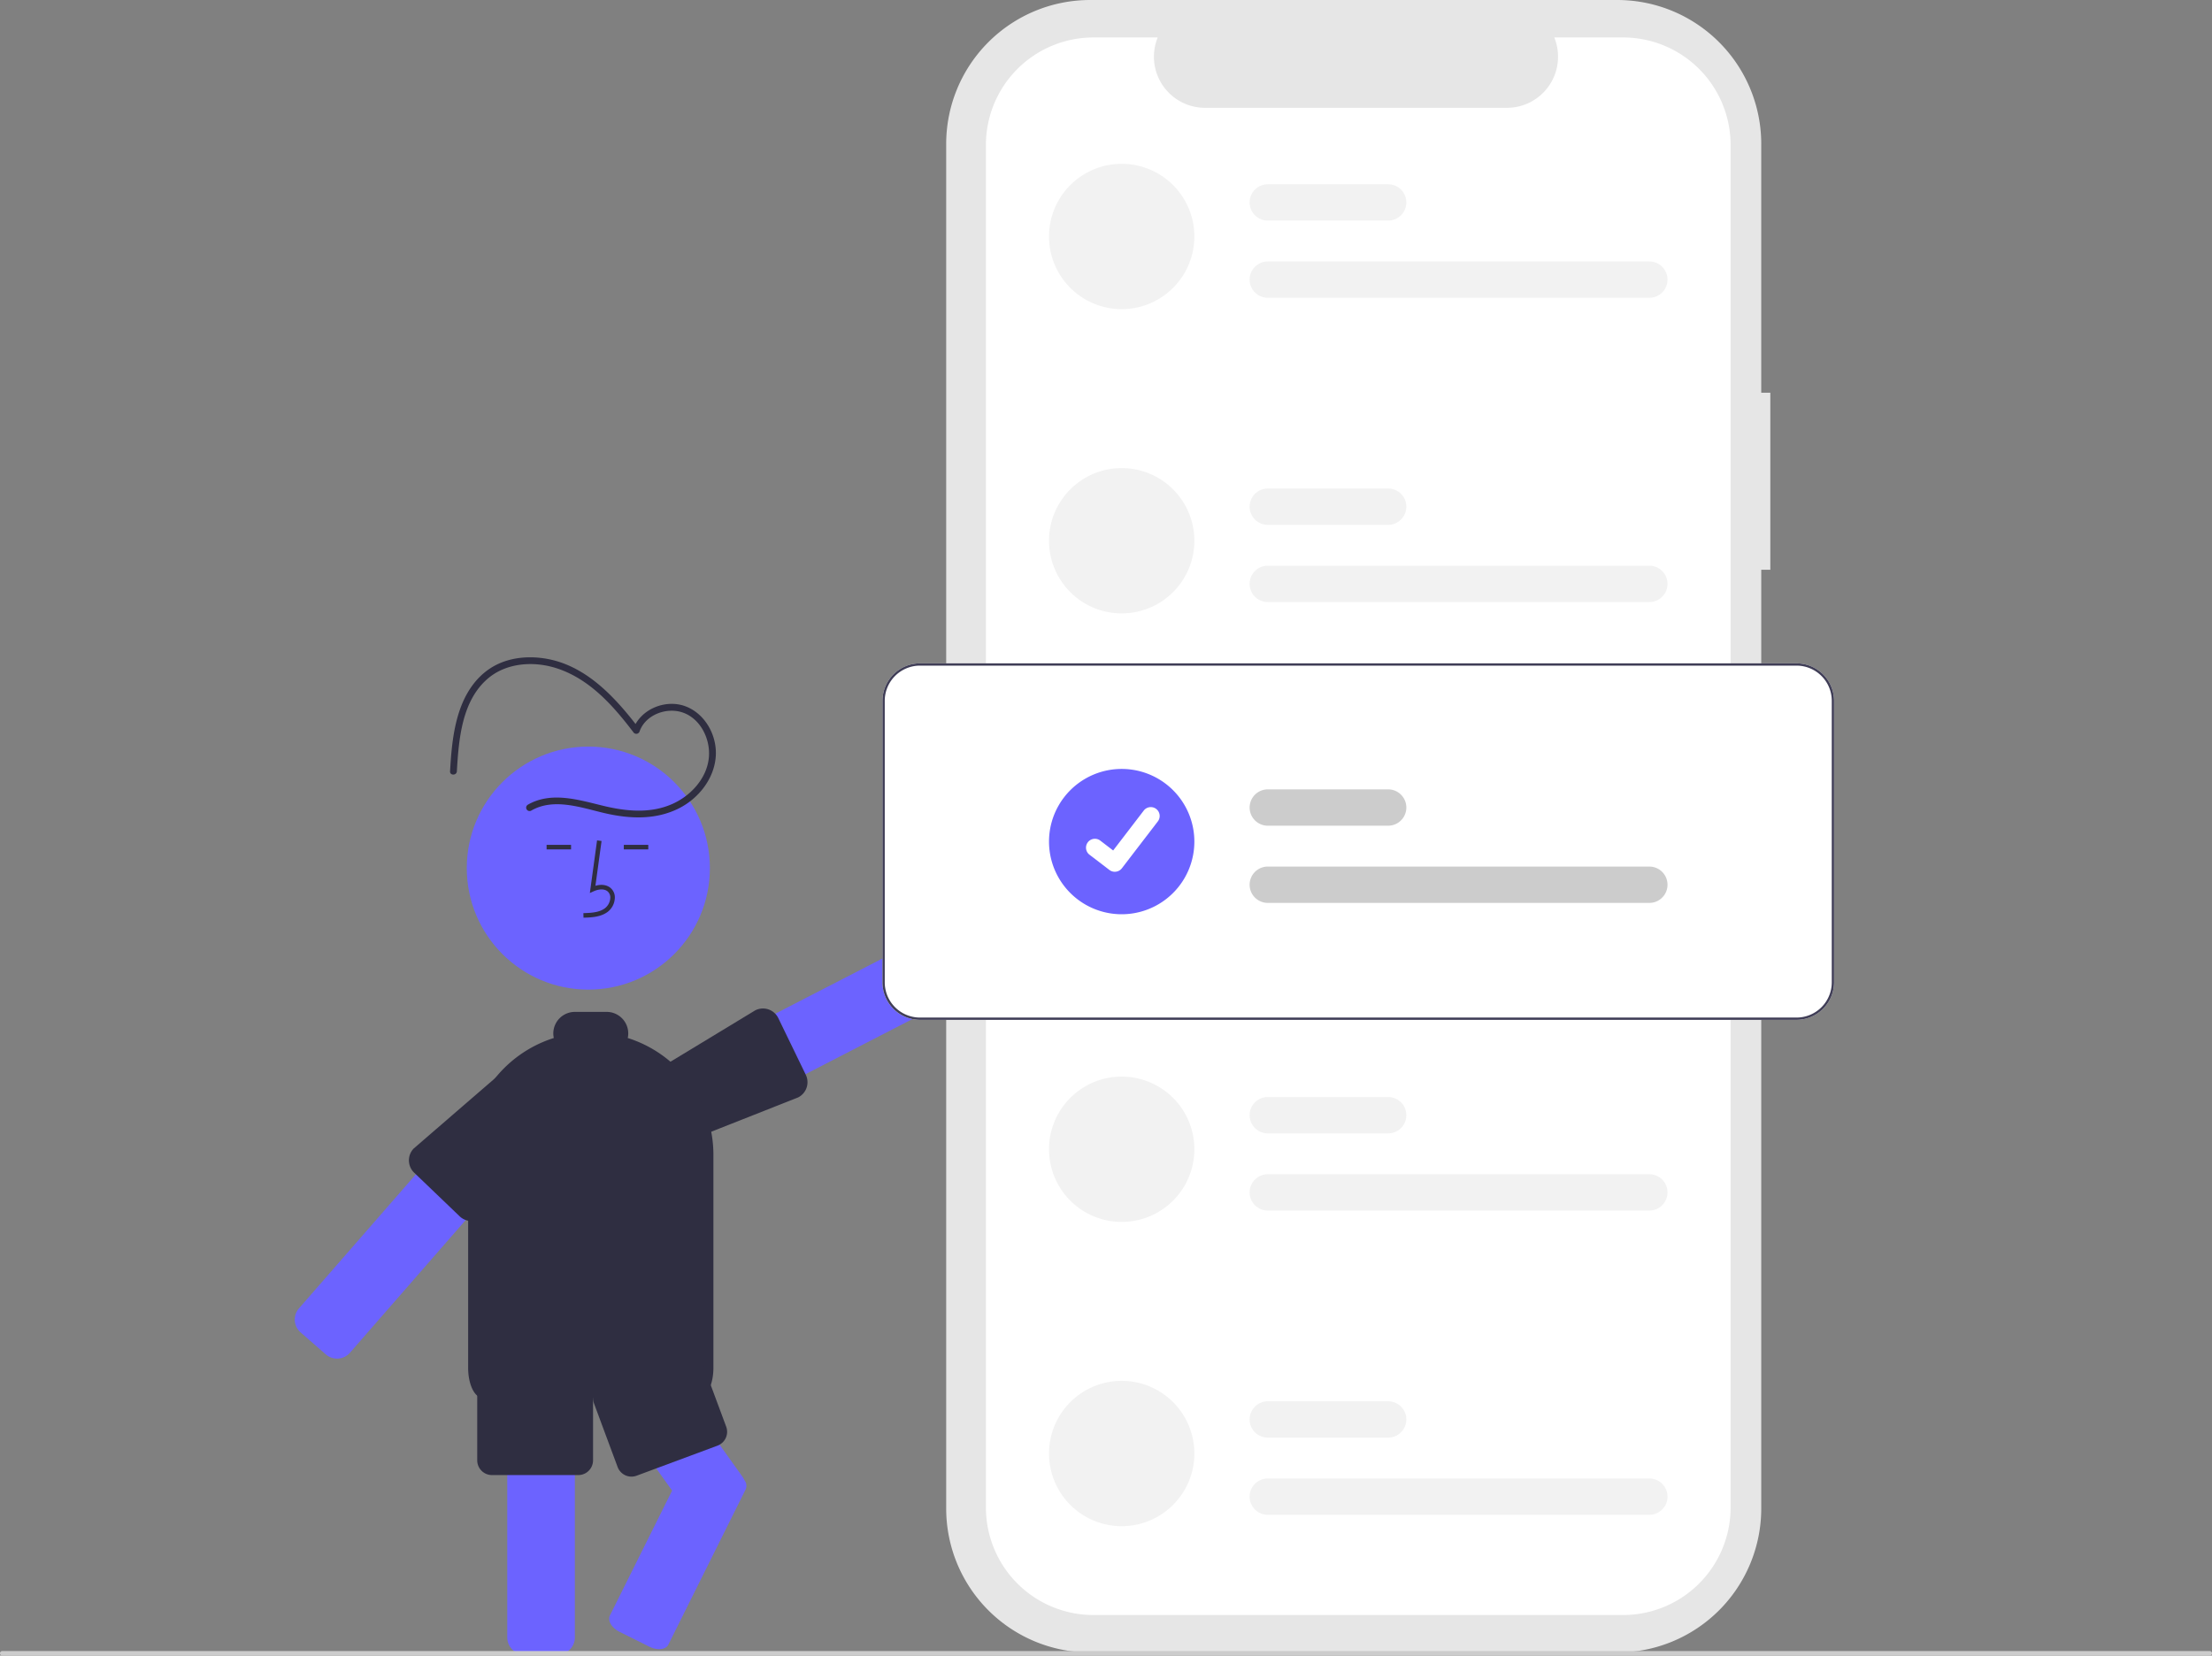 <svg xmlns="http://www.w3.org/2000/svg" data-name="Layer 1" width="974" height="729.151" viewBox="0 0 974 729.151" xmlns:xlink="http://www.w3.org/1999/xlink"><rect x="0" y="0" width="974" height="729.151" fill="#808080" stroke="none"/><path d="M892.52,258.372h-3.999V148.826a63.402,63.402,0,0,0-63.402-63.402H593.033a63.402,63.402,0,0,0-63.402,63.402v600.974a63.402,63.402,0,0,0,63.402,63.402H825.119a63.402,63.402,0,0,0,63.402-63.402V336.348h3.999Z" transform="translate(-113 -85.424)" fill="#e6e6e6"/><path d="M875.027,149.269v600.09a47.351,47.351,0,0,1-47.35,47.35h-233.2a47.351,47.351,0,0,1-47.35-47.35v-600.09a47.351,47.351,0,0,1,47.35-47.35h28.29a22.507,22.507,0,0,0,20.83,30.99h132.96a22.507,22.507,0,0,0,20.83-30.99h30.29A47.351,47.351,0,0,1,875.027,149.269Z" transform="translate(-113 -85.424)" fill="#fff"/><path d="M261.42,683.786a7.515,7.515,0,0,1-4.934-1.843l-11.121-9.701a7.518,7.518,0,0,1-.729-10.584l80.862-92.711a5.957,5.957,0,0,1,.515-.536A7.495,7.495,0,0,1,336.074,568.23l11.129,9.699a7.496,7.496,0,0,1,2.55,5.142l0.0.002a7.49,7.49,0,0,1-1.832,5.441l-80.85,92.71a7.499,7.499,0,0,1-5.651,2.562Z" transform="translate(-113 -85.424)" fill="#6c63ff"/><path d="M409.974,587.335a7.772,7.772,0,0,1-2.298-.352,7.478,7.478,0,0,1-4.386-3.708l-6.761-13.121a7.471,7.471,0,0,1,1.706-9.056,7.105,7.105,0,0,1,1.518-1.047L509.095,503.681a7.516,7.516,0,0,1,10.103,3.225l6.761,13.121a7.517,7.517,0,0,1-3.227,10.104L413.393,586.5A7.442,7.442,0,0,1,409.974,587.335Z" transform="translate(-113 -85.424)" fill="#6c63ff"/><path d="M408.004,590.516a7.584,7.584,0,0,1-6.727-4.146l-6.62-13.19a7.468,7.468,0,0,1-.578-5.155c.029-.133.073-.278.116-.418l.04-.132c.117-.344.232-.835.366-1.405l.078-.33c.489-2.122,1.099-4.765,2.322-5.866a2.185,2.185,0,0,1,.511-.356L445.515,530.418a7.514,7.514,0,0,1,5.796-.457,7.537,7.537,0,0,1,4.34,3.751l12.122,24.984a7.509,7.509,0,0,1-3.347,10.057l-53.158,20.988A7.199,7.199,0,0,1,408.004,590.516Z" transform="translate(-113 -85.424)" fill="#2f2e41"/><circle cx="259.056" cy="382.329" r="53.519" fill="#6c63ff"/><path d="M358.624,814.096H343.864a7.508,7.508,0,0,1-7.5-7.5V681.585a7.508,7.508,0,0,1,7.5-7.5h14.76a7.313,7.313,0,0,1,2.714.516,7.443,7.443,0,0,1,4.764,6.637,1.968,1.968,0,0,1,.022.348V806.596A7.508,7.508,0,0,1,358.624,814.096Z" transform="translate(-113 -85.424)" fill="#6c63ff"/><path d="M440.894,737.456a4.096,4.096,0,0,0-.229-.34,6.958,6.958,0,0,0-.76-1.35l-25.16-35.2-20.73-28.99H358.654l2.5,3.49,4.45,6.23,13.79,19.28,29.55,41.33-27.39,55.02c-1.12,2.24.79,5.46,4.24,7.18l13.21,6.58a9.712,9.712,0,0,0,4.23,1.06c1.86,0,3.41-.69,4.06-2l34.05-68.4A3.963,3.963,0,0,0,440.894,737.456Z" transform="translate(-113 -85.424)" fill="#6c63ff"/><path d="M320.555,623.186a7.516,7.516,0,0,1-5.232-2.154l-20.027-19.207a7.427,7.427,0,0,1-2.158-4.281,6.474,6.474,0,0,1-.085-1.019,6.815,6.815,0,0,1,.087-1.155,7.382,7.382,0,0,1,2.078-4.167l42.588-36.816c1.154-1.19,4.081-.943,6.663-.726l.39.032a14.033,14.033,0,0,0,1.432.082c.177.019.382.009.571.019a7.547,7.547,0,0,1,4.762,2.144l10.51,10.361a7.509,7.509,0,0,1,.075,10.607l-36.23,43.987A7.479,7.479,0,0,1,320.555,623.186Z" transform="translate(-113 -85.424)" fill="#2f2e41"/><path d="M369.932,489.589l-.056-2c3.721-.104,7.001-.337,9.466-2.138a6.148,6.148,0,0,0,2.381-4.528,3.514,3.514,0,0,0-1.153-2.895c-1.636-1.382-4.269-.935-6.188-.055l-1.655.759,3.173-23.19,1.981.271L375.183,475.541c2.607-.767,5.023-.437,6.678.961a5.471,5.471,0,0,1,1.86,4.492,8.133,8.133,0,0,1-3.2,6.073C377.354,489.381,373.239,489.497,369.932,489.589Z" transform="translate(-113 -85.424)" fill="#2f2e41"/><rect x="274.682" y="372.091" width="10.771" height="2" fill="#2f2e41"/><rect x="240.682" y="372.091" width="10.771" height="2" fill="#2f2e41"/><path d="M420.634,701.076h-95c-3.645,0-6.5-5.854-6.5-13.328V594.076a54.031,54.031,0,0,1,37.721-51.498,9.373,9.373,0,0,1-.221-2.002,9.511,9.511,0,0,1,9.5-9.5h14a9.511,9.511,0,0,1,9.5,9.5,9.372,9.372,0,0,1-.222,2.006,53.642,53.642,0,0,1,14.81,7.335c.932.651,1.85,1.345,2.728,2.062a53.865,53.865,0,0,1,17.025,23.879c.552,1.524,1.041,3.104,1.453,4.692l0.0.001a54.362,54.362,0,0,1,1.706,13.524V687.748c0,7.287-2.756,13.098-6.291,13.302A.741.741,0,0,1,420.634,701.076Z" transform="translate(-113 -85.424)" fill="#2f2e41"/><path d="M367.634,735.076h-38a6.507,6.507,0,0,1-6.5-6.5v-30a6.507,6.507,0,0,1,6.5-6.5h38a6.507,6.507,0,0,1,6.5,6.5v30A6.507,6.507,0,0,1,367.634,735.076Z" transform="translate(-113 -85.424)" fill="#2f2e41"/><path d="M391.055,735.754a6.512,6.512,0,0,1-6.1-4.236l-10.449-28.122a6.508,6.508,0,0,1,3.829-8.357L413.956,681.804a6.509,6.509,0,0,1,8.357,3.829l10.449,28.122a6.508,6.508,0,0,1-3.829,8.357l-35.621,13.235A6.468,6.468,0,0,1,391.055,735.754Z" transform="translate(-113 -85.424)" fill="#2f2e41"/><path d="M346.894,442.44c9.918-5.732,21.946-1.335,32.192,1.07,10.947,2.569,22.519,3.125,32.837-2.065,8.587-4.32,15.406-12.837,16.224-22.596.764-9.122-4.374-18.842-13.064-22.264-8.853-3.486-20.123,1.075-23.351,10.16l2.742-.358c-10.611-13.93-23.69-28.304-41.941-31.017-8.188-1.217-16.928-.11-23.924,4.566-6.558,4.383-10.782,11.151-13.272,18.52-2.89,8.551-3.645,17.706-4.168,26.661-.113,1.929,2.888,1.922,3,0,.821-14.063,2.153-31.024,13.651-40.848,5.968-5.1,13.937-6.875,21.632-6.259,8.173.654,15.751,4.042,22.321,8.835,7.873,5.744,14.243,13.351,20.112,21.056a1.525,1.525,0,0,0,2.742-.358c2.592-7.292,11.686-10.693,18.764-8.388,8.004,2.606,12.43,11.683,11.758,19.695-.769,9.176-7.791,16.893-15.91,20.566-9.781,4.425-20.498,3.344-30.62.901-10.751-2.595-22.895-6.442-33.237-.465a1.501,1.501,0,0,0,1.514,2.59Z" transform="translate(-113 -85.424)" fill="#2f2e41"/><path d="M606.907,157.575a32,32,0,0,0-0,64h0a32,32,0,0,0,0-64Z" transform="translate(-113 -85.424)" fill="#f2f2f2"/><path d="M839.246,216.576h-168a8,8,0,1,1,0-16h168a8,8,0,1,1,0,16Z" transform="translate(-113 -85.424)" fill="#f2f2f2"/><path d="M724.246,182.576h-53a8,8,0,1,1,0-16h53a8,8,0,0,1,0,16Z" transform="translate(-113 -85.424)" fill="#f2f2f2"/><path d="M606.907,291.575a32,32,0,0,0-0,64h0a32,32,0,0,0,0-64Z" transform="translate(-113 -85.424)" fill="#f2f2f2"/><path d="M839.246,350.576h-168a8,8,0,1,1,0-16h168a8,8,0,0,1,0,16Z" transform="translate(-113 -85.424)" fill="#f2f2f2"/><path d="M724.246,316.576h-53a8,8,0,1,1,0-16h53a8,8,0,0,1,0,16Z" transform="translate(-113 -85.424)" fill="#f2f2f2"/><path d="M606.907,559.575a32,32,0,0,0-0,64h0a32,32,0,0,0,0-64Z" transform="translate(-113 -85.424)" fill="#f2f2f2"/><path d="M839.246,618.576h-168a8,8,0,1,1,0-16h168a8,8,0,0,1,0,16Z" transform="translate(-113 -85.424)" fill="#f2f2f2"/><path d="M724.246,584.576h-53a8,8,0,1,1,0-16h53a8,8,0,0,1,0,16Z" transform="translate(-113 -85.424)" fill="#f2f2f2"/><path d="M606.907,693.575a32,32,0,0,0-0,64h0a32,32,0,0,0,0-64Z" transform="translate(-113 -85.424)" fill="#f2f2f2"/><path d="M839.246,752.576h-168a8,8,0,1,1,0-16h168a8,8,0,0,1,0,16Z" transform="translate(-113 -85.424)" fill="#f2f2f2"/><path d="M724.246,718.576h-53a8,8,0,1,1,0-16h53a8,8,0,0,1,0,16Z" transform="translate(-113 -85.424)" fill="#f2f2f2"/><path d="M904.077,534.576h-386a16.519,16.519,0,0,1-16.5-16.5v-124a16.519,16.519,0,0,1,16.5-16.5h386a16.519,16.519,0,0,1,16.5,16.5v124A16.519,16.519,0,0,1,904.077,534.576Z" transform="translate(-113 -85.424)" fill="#fff"/><path d="M606.907,424.076a32,32,0,0,0-0,64h0a32,32,0,0,0,0-64Z" transform="translate(-113 -85.424)" fill="#6c63ff"/><path d="M839.246,483.076h-168a8,8,0,1,1,0-16h168a8,8,0,0,1,0,16Z" transform="translate(-113 -85.424)" fill="#ccc"/><path d="M724.246,449.076h-53a8,8,0,1,1,0-16h53a8,8,0,0,1,0,16Z" transform="translate(-113 -85.424)" fill="#ccc"/><path d="M904.077,534.576h-386a16.519,16.519,0,0,1-16.5-16.5v-124a16.519,16.519,0,0,1,16.5-16.5h386a16.519,16.519,0,0,1,16.5,16.5v124A16.519,16.519,0,0,1,904.077,534.576Zm-386-156a15.518,15.518,0,0,0-15.5,15.5v124a15.518,15.518,0,0,0,15.5,15.5h386a15.518,15.518,0,0,0,15.5-15.5v-124a15.518,15.518,0,0,0-15.5-15.5Z" transform="translate(-113 -85.424)" fill="#3f3d56"/><path id="a4f85a93-5584-48fc-9a4d-d7e2ab78dfd5-125" data-name="Path 395" d="M603.871,469.365a3.884,3.884,0,0,1-2.336-.776l-.042-.031-8.8-6.732a3.911,3.911,0,0,1,4.759-6.207l5.7,4.371,13.469-17.572a3.909,3.909,0,0,1,5.481-.724l.001.001-.084.116.086-.116a3.914,3.914,0,0,1,.723,5.482L606.985,467.836a3.911,3.911,0,0,1-3.111,1.525Z" transform="translate(-113 -85.424)" fill="#fff"/><path d="M1086,814.576H114a1,1,0,0,1,0-2h972a1,1,0,0,1,0,2Z" transform="translate(-113 -85.424)" fill="#ccc"/></svg>